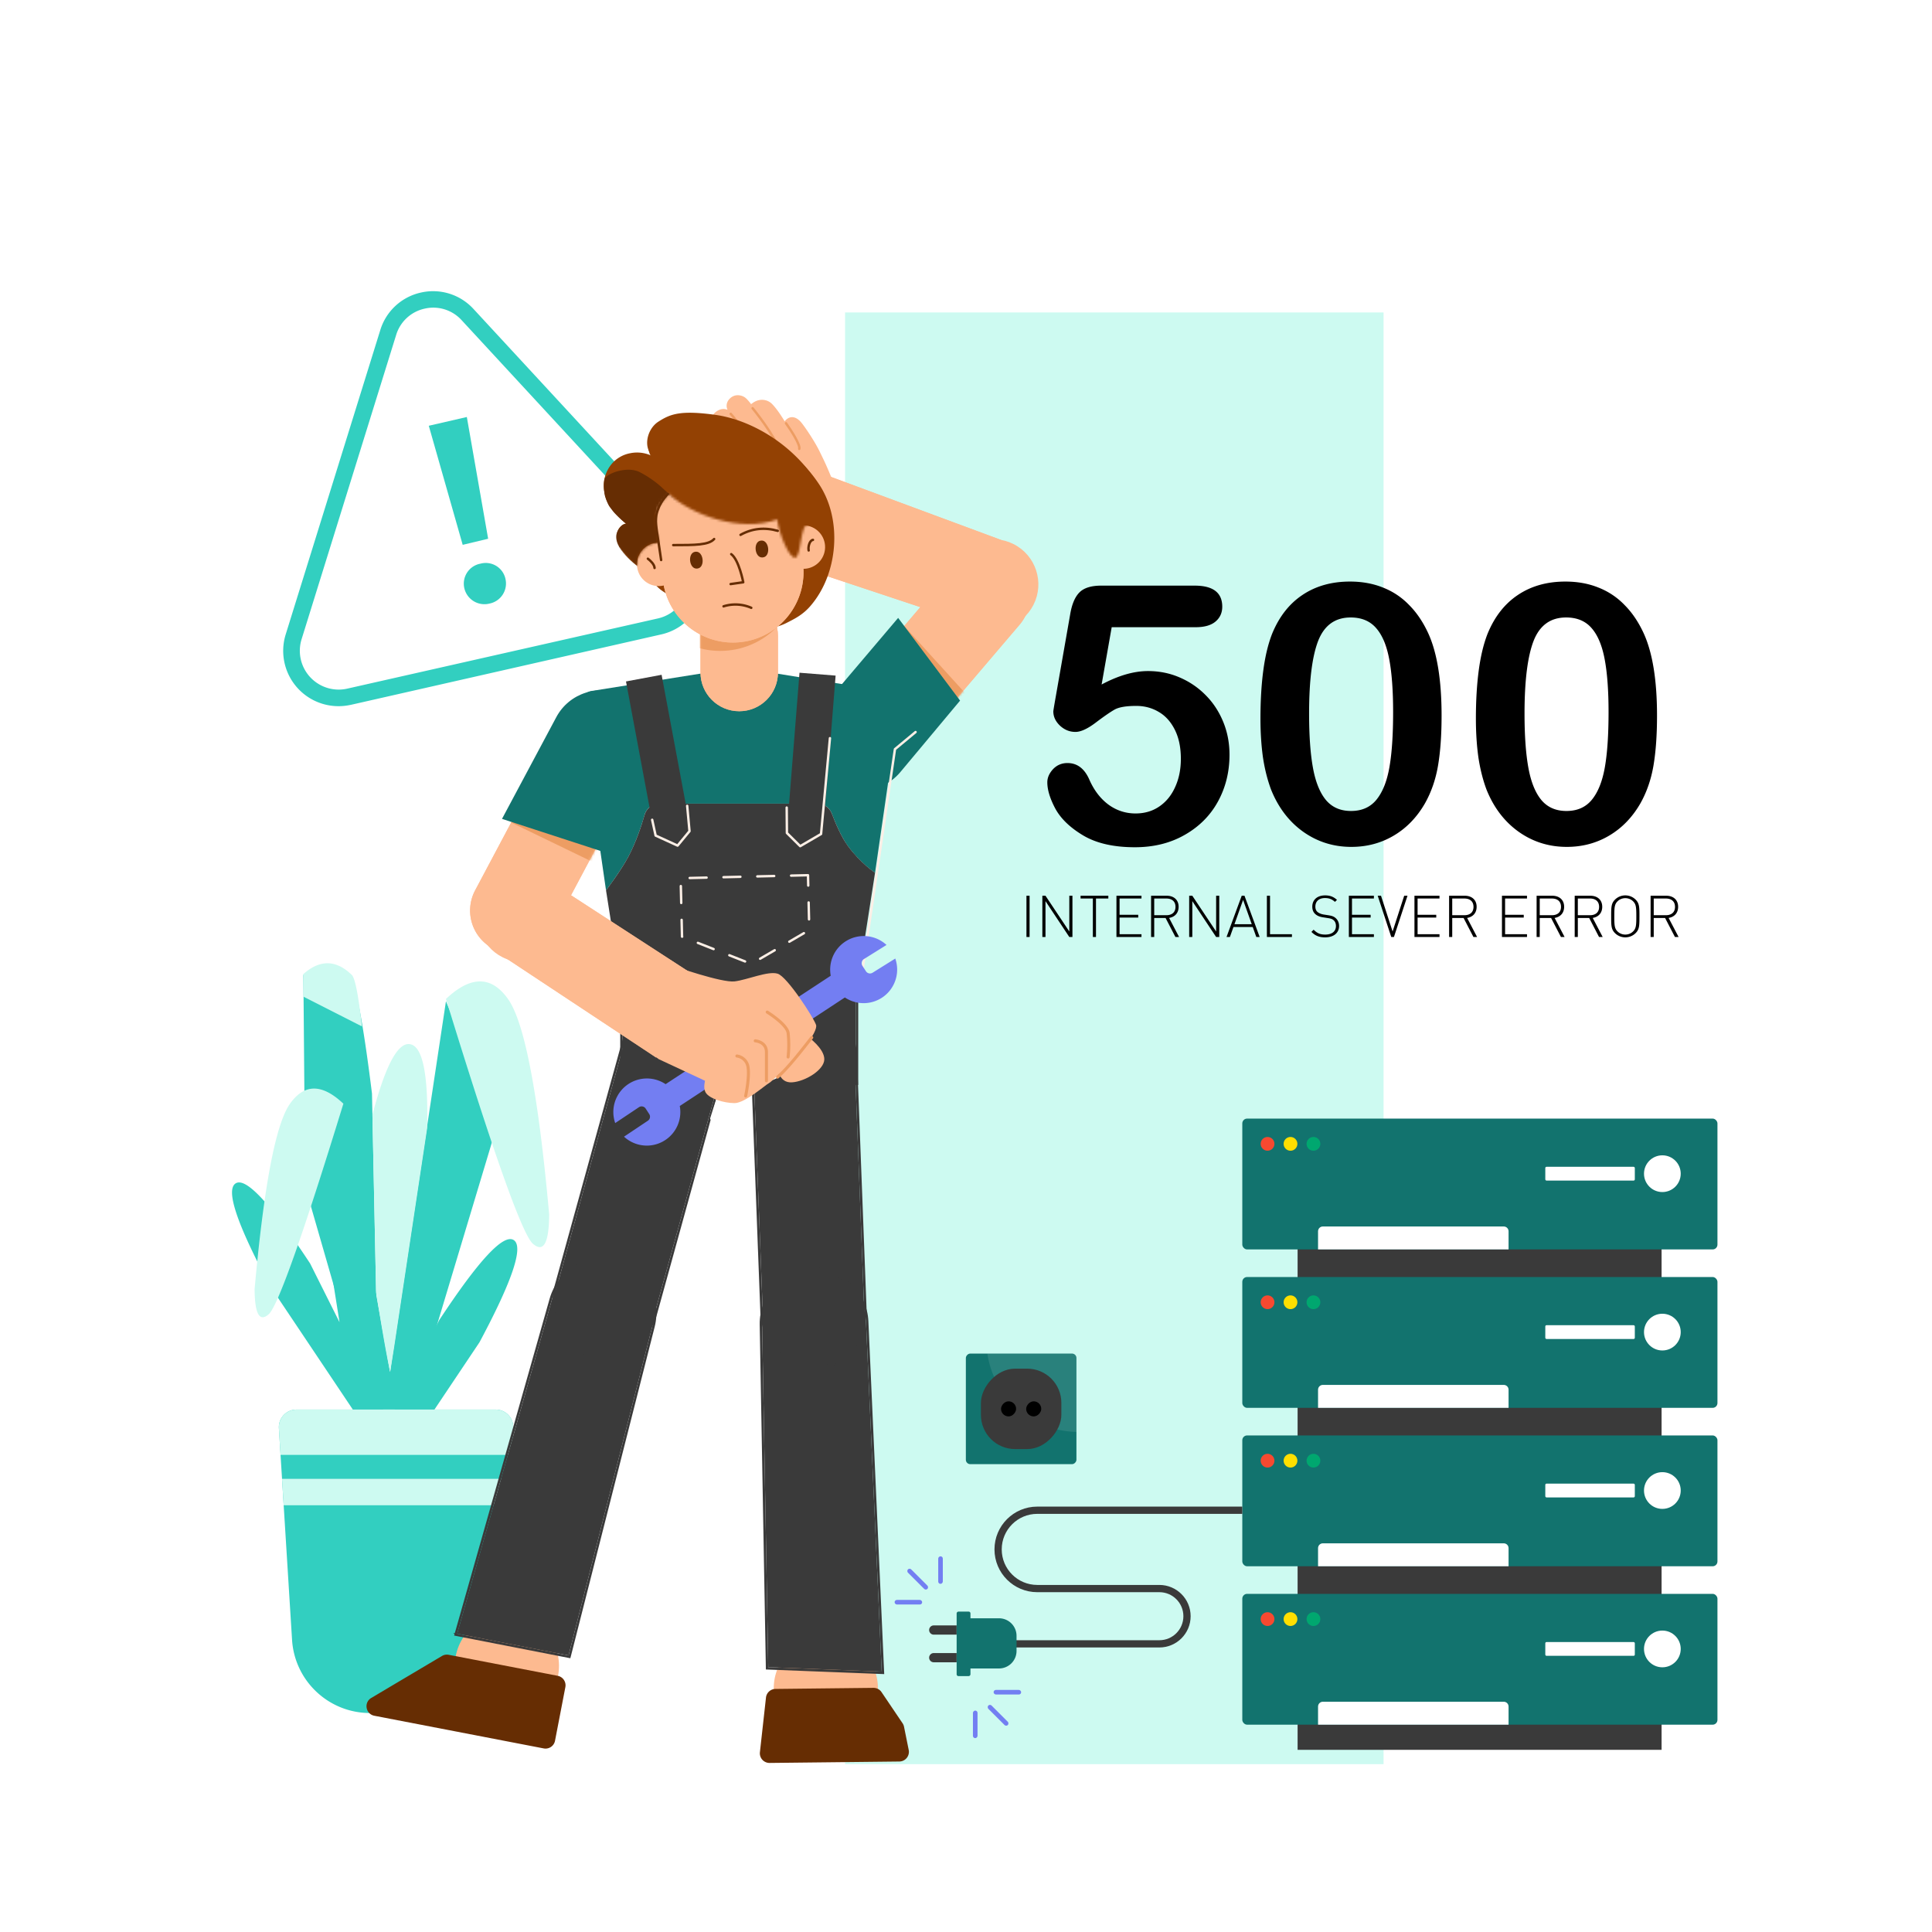 <svg width="800" height="800" fill="none" xmlns="http://www.w3.org/2000/svg"><path fill="#fff" d="M0 0h800v800H0z"/><path d="M572.903 129.377H349.929V730.5h222.974V129.377z" fill="#CDFAF1"/><g clip-path="url(#a)"><path d="M158.69 583.665h4.643l18.536-37.024c16.303-24.766 26.577-35.822 30.821-33.17 4.244 2.652-.471 16.766-14.145 42.342l-18.651 27.852h25.34a7.3 7.3 0 0 1 7.284 7.753l-5.451 87.587c-1.06 17.041-15.187 30.319-32.256 30.319h-21.622c-17.07 0-31.196-13.278-32.256-30.319l-5.451-87.587a7.3 7.3 0 0 1 7.284-7.753h23.329l-34.364-51.315c-13.673-25.576-18.388-39.691-14.145-42.343 4.244-2.652 14.518 8.405 30.822 33.17l12.177 24.324-14.52-91.622-.443-52.191c11.564-4.145 18.256-3.687 20.076 1.374 2.463 6.846 5.241 22.774 8.334 47.784l2.631 126.771 2.027 4.048z" fill="#32CFC0"/><path d="m161.507 568.102 23.152-153.509 21.372 50.652-35.597 118.37h-6.165l.009.05h-11.266l-32.92-114.139 21.635-12.513 19.78 111.089z" fill="#32CFC0"/><path d="M154.21 461.623c5.317-20.302 10.498-30.053 15.542-29.254 5.26.834 7.634 12.428 7.122 34.783l-13.675 90.672-1.637 10.244c-.79-3.628-1.588-7.72-2.395-12.277-.806-4.557-1.95-11.439-3.432-20.646l-1.525-73.522zm57.006 150.72-.682 10.949h-93.068l-.682-10.949h94.432zm-88.45-28.678h82.468a7.3 7.3 0 0 1 7.284 7.753l-.686 11.018h-95.664l-.686-11.018a7.3 7.3 0 0 1 7.284-7.753zm-17.341-49.857c3.859-42.855 8.748-68.453 14.667-76.795 5.918-8.342 13.283-8.342 22.093 0-16.862 54.889-27.185 83.969-30.971 87.243-3.786 3.273-5.716-.21-5.789-10.448zm121.978-30.925c-.085 11.896-2.329 15.942-6.731 12.139-4.402-3.803-16.407-37.592-36.013-101.366 10.244-9.692 18.807-9.692 25.69 0 6.882 9.692 12.567 39.435 17.054 89.227zM125.622 412.68v-9.348c6.847-6.068 13.529-5.95 20.047.356 1.353 1.309 2.753 8.416 4.201 21.322l-24.248-12.33z" fill="#CDFAF1"/></g><path d="M145.136 291.874a22.92 22.92 0 0 1-21.807-6.846 22.915 22.915 0 0 1-5.039-22.293L157.462 136.7a22.683 22.683 0 0 1 16.813-15.553 22.685 22.685 0 0 1 21.804 6.806l89.56 96.921a22.888 22.888 0 0 1-11.771 37.81l-128.657 29.19h-.075zm30.702-164.072a15.85 15.85 0 0 0-11.797 10.889l-39.172 126.035a16.08 16.08 0 0 0 10.543 20.079c2.683.844 5.54.969 8.287.364l128.732-29.089a16.056 16.056 0 0 0 8.268-26.568l-89.561-96.946a15.857 15.857 0 0 0-15.3-4.764z" fill="#32CFC0"/><path d="M192.248 243.477a8.416 8.416 0 0 1 6.73-10.083 8.349 8.349 0 0 1 10.31 6.251 8.481 8.481 0 0 1-1.084 6.504 8.485 8.485 0 0 1-2.33 2.427 8.444 8.444 0 0 1-3.09 1.328 8.558 8.558 0 0 1-6.64-.964 8.543 8.543 0 0 1-3.896-5.463zM177.552 176.3l15.754-3.63 8.823 50.414-10.537 2.521-14.04-49.305z" fill="#32CFC0"/><path d="M495.12 259.71h-34.79l-4.175 23.731c6.934-3.711 13.33-5.567 19.19-5.567 4.687 0 9.057.879 13.11 2.637 4.102 1.758 7.691 4.199 10.767 7.324 3.076 3.076 5.493 6.739 7.251 10.987 1.757 4.248 2.636 8.813 2.636 13.696 0 7.08-1.587 13.525-4.76 19.336-3.174 5.81-7.764 10.425-13.77 13.843-5.957 3.418-12.842 5.127-20.654 5.127-8.74 0-15.845-1.612-21.314-4.834-5.42-3.223-9.277-6.91-11.572-11.06-2.246-4.199-3.369-7.861-3.369-10.986 0-1.905.781-3.711 2.344-5.42 1.611-1.709 3.613-2.564 6.006-2.564 4.101 0 7.153 2.368 9.155 7.105 1.953 4.345 4.59 7.739 7.91 10.18 3.32 2.393 7.031 3.589 11.133 3.589 3.76 0 7.055-.976 9.887-2.929 2.833-1.954 5.005-4.639 6.519-8.057 1.563-3.418 2.344-7.3 2.344-11.646 0-4.687-.83-8.691-2.49-12.011-1.661-3.321-3.882-5.786-6.666-7.398-2.783-1.66-5.883-2.49-9.301-2.49-4.199 0-7.202.513-9.009 1.538-1.807 1.025-4.419 2.832-7.837 5.42-3.369 2.539-6.152 3.809-8.35 3.809-2.392 0-4.516-.855-6.372-2.564-1.855-1.758-2.783-3.735-2.783-5.932 0-.245.269-1.905.806-4.981l6.152-35.083c.684-4.199 1.953-7.251 3.809-9.155 1.855-1.905 4.883-2.857 9.082-2.857h38.672c7.617 0 11.425 2.906 11.425 8.716 0 2.539-.927 4.59-2.783 6.152-1.855 1.563-4.59 2.344-8.203 2.344zm101.807 36.621c0 8.008-.489 14.893-1.465 20.655-.977 5.761-2.783 10.986-5.42 15.673-3.32 5.762-7.617 10.206-12.891 13.331-5.273 3.125-11.132 4.687-17.578 4.687-7.422 0-14.087-2.1-19.995-6.299-5.859-4.199-10.278-10.01-13.257-17.431-1.513-4.053-2.636-8.521-3.369-13.404-.683-4.931-1.025-10.254-1.025-15.967 0-7.373.39-14.013 1.172-19.921.781-5.909 2.002-10.987 3.662-15.235 2.881-7.031 7.055-12.378 12.524-16.04 5.518-3.711 12.085-5.566 19.702-5.566 5.03 0 9.595.83 13.697 2.49a30.21 30.21 0 0 1 10.766 7.178c3.125 3.125 5.762 7.007 7.91 11.645 3.711 8.057 5.567 19.458 5.567 34.204zm-20.069-1.465c0-8.935-.537-16.235-1.611-21.899-1.074-5.713-2.881-10.01-5.42-12.891-2.539-2.929-6.055-4.394-10.547-4.394-6.445 0-10.937 3.247-13.476 9.741-2.491 6.494-3.736 16.504-3.736 30.029 0 9.18.537 16.7 1.612 22.559 1.074 5.859 2.881 10.303 5.42 13.33 2.539 2.979 5.981 4.468 10.327 4.468 4.492 0 8.008-1.563 10.547-4.688 2.539-3.125 4.321-7.592 5.346-13.403 1.026-5.81 1.538-13.428 1.538-22.852zm109.278 1.465c0 8.008-.489 14.893-1.465 20.655-.977 5.761-2.783 10.986-5.42 15.673-3.32 5.762-7.617 10.206-12.891 13.331-5.273 3.125-11.132 4.687-17.578 4.687-7.422 0-14.087-2.1-19.995-6.299-5.859-4.199-10.278-10.01-13.257-17.431-1.513-4.053-2.636-8.521-3.369-13.404-.683-4.931-1.025-10.254-1.025-15.967 0-7.373.39-14.013 1.172-19.921.781-5.909 2.002-10.987 3.662-15.235 2.881-7.031 7.055-12.378 12.524-16.04 5.518-3.711 12.085-5.566 19.702-5.566 5.03 0 9.595.83 13.697 2.49a30.21 30.21 0 0 1 10.766 7.178c3.125 3.125 5.762 7.007 7.91 11.645 3.711 8.057 5.567 19.458 5.567 34.204zm-20.069-1.465c0-8.935-.537-16.235-1.611-21.899-1.074-5.713-2.881-10.01-5.42-12.891-2.539-2.929-6.055-4.394-10.547-4.394-6.445 0-10.937 3.247-13.476 9.741-2.491 6.494-3.736 16.504-3.736 30.029 0 9.18.537 16.7 1.612 22.559 1.074 5.859 2.881 10.303 5.42 13.33 2.539 2.979 5.981 4.468 10.327 4.468 4.492 0 8.008-1.563 10.547-4.688 2.539-3.125 4.321-7.592 5.346-13.403 1.026-5.81 1.538-13.428 1.538-22.852zM426.327 387.992v-17.088h-1.296v17.088h1.296zm17.746 0v-17.088h-1.296v14.808l-9.864-14.808h-1.296v17.088h1.296v-14.856l9.864 14.856h1.296zm14.862-15.936v-1.152h-11.496v1.152h5.088v15.936h1.296v-15.936h5.112zm13.729 15.936v-1.152h-9.072v-6.888h7.728V378.8h-7.728v-6.744h9.072v-1.152h-10.368v17.088h10.368zm15.568 0-4.128-7.896c2.4-.408 3.936-2.064 3.936-4.608 0-2.976-2.112-4.584-4.896-4.584h-6.504v17.088h1.296v-7.872h4.704l4.08 7.872h1.512zm-1.488-12.48c0 2.352-1.584 3.456-3.768 3.456h-5.04v-6.912h5.04c2.184 0 3.768 1.104 3.768 3.456zm18.125 12.48v-17.088h-1.296v14.808l-9.864-14.808h-1.296v17.088h1.296v-14.856l9.864 14.856h1.296zm16.735 0-6.288-17.088h-1.152l-6.288 17.088h1.392l1.488-4.152h7.968l1.488 4.152h1.392zm-3.288-5.304h-7.152l3.576-10.056 3.576 10.056zm16.645 5.304v-1.152h-9.072v-15.936h-1.296v17.088h10.368zm19.516-4.584c0-1.368-.552-2.544-1.488-3.312-.72-.6-1.44-.888-3.048-1.128l-1.848-.288c-.96-.144-1.944-.552-2.544-1.056-.6-.504-.888-1.248-.888-2.232 0-2.16 1.488-3.528 3.96-3.528 2.04 0 3.096.648 4.152 1.584l.84-.84c-1.464-1.272-2.808-1.848-4.92-1.848-3.264 0-5.304 1.824-5.304 4.68 0 1.32.432 2.376 1.344 3.144.72.624 1.752 1.056 3.048 1.248l1.992.312c1.392.216 1.848.384 2.472.912.624.552.936 1.392.936 2.4 0 2.232-1.704 3.528-4.392 3.528-2.064 0-3.312-.48-4.848-2.016l-.912.912c1.56 1.56 3.144 2.256 5.688 2.256 3.552 0 5.76-1.848 5.76-4.728zm14.422 4.584v-1.152h-9.072v-6.888h7.728V378.8h-7.728v-6.744h9.072v-1.152h-10.368v17.088h10.368zm13.911-17.088h-1.368l-4.8 14.808-4.8-14.808h-1.368l5.616 17.088h1.104l5.616-17.088zm13.253 17.088v-1.152h-9.072v-6.888h7.728V378.8h-7.728v-6.744h9.072v-1.152h-10.368v17.088h10.368zm15.567 0-4.128-7.896c2.4-.408 3.936-2.064 3.936-4.608 0-2.976-2.112-4.584-4.896-4.584h-6.504v17.088h1.296v-7.872h4.704l4.08 7.872h1.512zm-1.488-12.48c0 2.352-1.584 3.456-3.768 3.456h-5.04v-6.912h5.04c2.184 0 3.768 1.104 3.768 3.456zm22.155 12.48v-1.152h-9.072v-6.888h7.728V378.8h-7.728v-6.744h9.072v-1.152h-10.368v17.088h10.368zm15.568 0-4.128-7.896c2.4-.408 3.936-2.064 3.936-4.608 0-2.976-2.112-4.584-4.896-4.584h-6.504v17.088h1.296v-7.872h4.704l4.08 7.872h1.512zm-1.488-12.48c0 2.352-1.584 3.456-3.768 3.456h-5.04v-6.912h5.04c2.184 0 3.768 1.104 3.768 3.456zm17.261 12.48-4.128-7.896c2.4-.408 3.936-2.064 3.936-4.608 0-2.976-2.112-4.584-4.896-4.584h-6.504v17.088h1.296v-7.872h4.704l4.08 7.872h1.512zm-1.488-12.48c0 2.352-1.584 3.456-3.768 3.456h-5.04v-6.912h5.04c2.184 0 3.768 1.104 3.768 3.456zm16.71 3.936c0-3.864-.024-5.376-1.584-6.936a6.027 6.027 0 0 0-4.272-1.752 6.027 6.027 0 0 0-4.272 1.752c-1.56 1.56-1.584 3.072-1.584 6.936s.024 5.376 1.584 6.936a6.027 6.027 0 0 0 4.272 1.752 6.027 6.027 0 0 0 4.272-1.752c1.56-1.56 1.584-3.072 1.584-6.936zm-1.296 0c0 3.672-.096 4.992-1.32 6.216-.864.864-2.016 1.32-3.24 1.32-1.224 0-2.376-.456-3.24-1.32-1.224-1.224-1.32-2.544-1.32-6.216s.096-4.992 1.32-6.216c.864-.864 2.016-1.32 3.24-1.32 1.224 0 2.376.456 3.24 1.32 1.224 1.224 1.32 2.544 1.32 6.216zm17.504 8.544-4.128-7.896c2.4-.408 3.936-2.064 3.936-4.608 0-2.976-2.112-4.584-4.896-4.584h-6.504v17.088h1.296v-7.872h4.704l4.08 7.872h1.512zm-1.488-12.48c0 2.352-1.584 3.456-3.768 3.456h-5.04v-6.912h5.04c2.184 0 3.768 1.104 3.768 3.456z" fill="#000"/><path d="M311.86 438.604c-.441-11.59 8.593-21.436 20.178-21.992a20.75 20.75 0 0 1 21.773 19.979l3.999 105.159c.441 11.59-8.593 21.436-20.177 21.991a20.748 20.748 0 0 1-21.774-19.978l-3.999-105.159z" fill="#3A3A3A"/><path d="M332.019 416.113c-11.861.569-21.11 10.649-20.659 22.515l3.999 105.159a21.244 21.244 0 0 0 22.293 20.454c11.86-.569 21.109-10.649 20.658-22.515l-3.999-105.159a21.243 21.243 0 0 0-22.292-20.454z" stroke="#3A3A3A"/><path d="M363.033 698.892c-.128-11.638-9.667-20.969-21.305-20.84-11.638.128-20.969 9.667-20.84 21.305.128 11.638 9.666 20.968 21.304 20.84 11.639-.128 20.969-9.667 20.841-21.305z" fill="#FDBA90" stroke="#FDBA90"/><path d="M317.177 702.913a4.001 4.001 0 0 1 3.931-3.559l40.557-.447a4.001 4.001 0 0 1 3.359 1.761l8.705 12.888c.296.438.502.93.607 1.448l1.939 9.61a4 4 0 0 1-3.877 4.791l-53.713.592a4 4 0 0 1-4.02-4.44l2.512-22.644z" fill="#662D03"/><path d="M315.578 548.477c-.211-11.784 9.1-21.544 20.881-21.888 11.744-.343 21.591 8.801 22.118 20.538l6.509 145.042-46.968-1.835-2.54-141.857z" fill="#3A3A3A"/><path d="m365.067 692.668.543.022-.024-.544-6.51-145.041c-.539-12.01-10.614-21.366-22.632-21.016-12.054.352-21.581 10.339-21.366 22.397l2.54 141.857.009.472.471.018 46.969 1.835z" stroke="#3A3A3A"/><path d="M357.338 546.787c.462-11.313-8.334-20.858-19.646-21.32-11.313-.463-20.858 8.333-21.32 19.646-.462 11.312 8.333 20.857 19.646 21.32 11.312.462 20.857-8.334 21.32-19.646z" fill="#3A3A3A" stroke="#3A3A3A"/><path d="M298.937 443.037c3.086-11.18-3.45-22.835-14.598-26.032a20.75 20.75 0 0 0-25.775 14.454L230.56 532.9c-3.086 11.179 3.449 22.834 14.598 26.032a20.75 20.75 0 0 0 25.775-14.454l28.004-101.441z" fill="#3A3A3A"/><path d="M284.472 416.523c11.414 3.274 18.105 15.206 14.945 26.652l-28.004 101.441a21.244 21.244 0 0 1-26.388 14.798c-11.414-3.274-18.105-15.206-14.946-26.652l28.005-101.441a21.243 21.243 0 0 1 26.388-14.798z" stroke="#3A3A3A"/><path d="M189.203 685.834c2.204-11.428 13.255-18.906 24.683-16.702 11.429 2.204 18.906 13.255 16.703 24.683-2.204 11.429-13.255 18.906-24.684 16.703-11.428-2.204-18.906-13.255-16.702-24.684z" fill="#FDBA90" stroke="#FDBA90"/><path d="M234.104 698.605a4 4 0 0 0-3.17-4.685l-45.131-8.704a4.001 4.001 0 0 0-2.799.489l-29.279 17.385c-3.163 1.878-2.327 6.67 1.285 7.367l70.127 13.523a4 4 0 0 0 4.685-3.17l4.282-22.205z" fill="#662D03"/><path d="M270.126 549.131c2.907-11.422-3.919-23.057-15.307-26.093-11.353-3.026-23.035 3.615-26.24 14.919l-39.278 138.517 46.131 9.006 34.694-136.349z" fill="#3A3A3A"/><path d="m189.205 676.965-.534-.104.149-.523 39.278-138.517c3.28-11.567 15.233-18.363 26.849-15.266 11.654 3.107 18.638 15.012 15.664 26.7l-34.694 136.348-.117.458-.463-.09-46.132-9.006z" stroke="#3A3A3A"/><path d="M229.865 537.911c2.144-11.118 12.894-18.392 24.011-16.248 11.117 2.144 18.392 12.894 16.248 24.011-2.144 11.117-12.894 18.391-24.011 16.247-11.117-2.143-18.391-12.893-16.248-24.01z" fill="#3A3A3A" stroke="#3A3A3A"/><path d="M257.822 378.962c0-13.255 10.745-24 24-24h48.553c13.255 0 24 10.745 24 24v69.266h-96.553v-69.266z" fill="#3A3A3A"/><path d="M354.375 448.728h.5v-69.766c0-13.531-10.969-24.5-24.5-24.5h-48.553c-13.531 0-24.5 10.969-24.5 24.5v69.766h97.053z" stroke="#3A3A3A"/><path d="M346.492 291.986c-6.448 7.567-5.594 18.988 1.908 25.511a17.785 17.785 0 0 0 25.258-1.888l48.532-56.945c6.448-7.566 5.594-18.987-1.907-25.511a17.786 17.786 0 0 0-25.259 1.889l-48.532 56.944z" fill="#FDBA90"/><path d="M346.87 292.315c-6.269 7.355-5.439 18.46 1.854 24.802a17.291 17.291 0 0 0 24.557-1.836l48.532-56.945c6.269-7.356 5.439-18.46-1.855-24.802a17.291 17.291 0 0 0-24.557 1.836l-48.531 56.945z" stroke="#FDBA90"/><mask id="b" style="mask-type:alpha" maskUnits="userSpaceOnUse" x="342" y="228" width="85" height="94"><path d="M346.87 292.315c-6.269 7.355-5.439 18.46 1.854 24.802a17.291 17.291 0 0 0 24.557-1.836l48.532-56.945c6.269-7.356 5.439-18.46-1.854-24.802a17.291 17.291 0 0 0-24.557 1.836l-48.532 56.945z" fill="#F8DAC3" stroke="#F8DAC3"/></mask><g mask="url(#b)"><path d="M346.896 319.03c-8.361-7.218-9.507-19.593-2.559-27.64l27.481-34.986 28.919 31.774-26.123 29.352c-6.948 8.047-19.357 8.719-27.718 1.5z" fill="#ED9D63"/></g><path d="m330.783 192.543-13.633 37.605 83.553 27.758c9.578 3.182 20.015-1.872 23.454-11.36a18.273 18.273 0 0 0-10.848-23.411l-82.526-30.592z" fill="#FDBA90"/><path d="m413.131 223.602-82.049-30.415-13.287 36.649 83.07 27.597c9.32 3.097 19.474-1.822 22.821-11.052a17.78 17.78 0 0 0-10.555-22.779z" stroke="#FDBA90"/><circle cx="18.698" cy="18.698" r="18.198" transform="scale(1 -1) rotate(63.163 427.002 207.644)" fill="#FDBA90" stroke="#FDBA90"/><path d="M346.347 204.389c4.117 10.709 1.489 18.645-9.385 25.137-10.874 6.492-18.813 4.357-29.075-6.734-7.552-8.161-16.714-19.464-17.643-26.595-.374-2.865.573-6.329 3.01-6.878 2.436-.55 3.634 1.861 4.702 4.733 1.206 3.246 3.594 7.203 6.278 6.544 1.584-.389 2.686-3.346 1.98-5.519-1.16-3.564-2.634-6.287-4.762-9.598a222.875 222.875 0 0 0-4.959-7.379l-.396-.559c-1.749-2.664-1.121-5.345.78-6.708 3.65-2.617 6.194.791 6.538 1.289a175.56 175.56 0 0 0-1.009-1.489l-.277-.402c-1.341-1.917-.796-4.026 1.017-5.334 1.812-1.307 4.183-.702 5.353.335 1.169 1.037 2.452 2.871 2.452 2.871 3.329-3.18 6.784-2.08 8.285-.576 1.501 1.504 3.088 3.677 4.994 6.759.286.462.477.783.722 1.19a3.747 3.747 0 0 1 1.33-1.666c1.704-1.192 3.503-.385 4.937 1.237 1.434 1.623 5.664 7.884 7.702 12.078 2.039 4.195 3.31 6.556 7.426 17.264z" fill="#FDBA90"/><path d="M324.952 175.476a3.747 3.747 0 0 1 1.33-1.666c1.704-1.192 3.503-.385 4.937 1.237 1.434 1.623 5.664 7.884 7.702 12.078 2.039 4.195 3.31 6.556 7.426 17.264 4.117 10.709 1.489 18.645-9.385 25.137-10.874 6.492-18.813 4.357-29.075-6.734-7.552-8.161-16.714-19.464-17.643-26.595-.374-2.865.573-6.329 3.01-6.878 2.436-.55 3.634 1.861 4.702 4.733 1.206 3.246 3.594 7.203 6.278 6.544 1.584-.389 2.686-3.346 1.98-5.519-1.16-3.564-2.634-6.287-4.762-9.598a222.875 222.875 0 0 0-4.959-7.379l-.396-.559c-1.749-2.664-1.121-5.345.78-6.708 3.929-2.817 6.577 1.348 6.577 1.348m21.498 3.295c-.245-.407-.436-.728-.722-1.19-1.906-3.082-3.493-5.255-4.994-6.759-1.501-1.504-4.956-2.604-8.285.576m14.001 7.373c2.005 3.257 5.492 9.218 6.126 10.927m-20.127-18.3s3.455 4.865 3.888 5.51m-3.888-5.51s2.36 3.379 3.888 5.51m-3.888-5.51s-1.283-1.834-2.452-2.871c-1.17-1.037-3.541-1.642-5.353-.335-1.813 1.308-2.358 3.417-1.017 5.334l.277.402c.243.355.6.879 1.048 1.548m11.385 1.432c2.924 4.426 4.749 7.505 7.268 12.173m-18.653-13.605c.898 1.34 2.16 3.255 3.608 5.55 0 0 4.421 7.167 6.677 11.288m-10.285-16.838s.354.542.5.749c.291.414.605.953 1.117 1.697 1.021 1.486 3.829 6.061 3.829 6.061" stroke="#FDBA90" stroke-linecap="round" stroke-linejoin="round"/><path d="M325.474 175.267c2.044 2.843 6.002 8.944 5.48 10.606m-19.307-16.83c3.626 4.457 10.96 14.431 11.287 18.663m-7.224 4.998c-1.911-4.328-7.213-14.655-13.134-21.333" stroke="#ED9D63" stroke-linecap="round" stroke-linejoin="round"/><path d="m372.239 319.616-.005.006c-7.399 8.57-20.344 9.519-28.914 2.12-8.569-7.399-9.519-20.343-2.121-28.912l.001-.002 30.274-35.692.406-.479.375.502 24.419 32.611.238.316-.254.304-24.419 29.226z" fill="#12736E" stroke="#12736E"/><path fill-rule="evenodd" clip-rule="evenodd" d="m305.077 276.537-60.11 9.575a6 6 0 0 0-4.99 6.812l10.965 75.752s6.174-8.13 9.217-13.883c3.26-6.163 5.49-12.949 6.74-17.334.774-2.715 3.222-4.678 6.045-4.678h65.66c2.607 0 4.915 1.682 5.84 4.121 1.467 3.869 3.894 9.604 6.613 13.333 5.35 7.336 11.281 11.136 11.281 11.136l9.884-68.297a6 6 0 0 0-4.978-6.81l-60.267-9.725a5.995 5.995 0 0 0-1.9-.002z" fill="#12736E"/><path d="M257.796 412.165s42.737 3.441 61.718 3.441c18.98 0 34.908-3.441 34.908-3.441l7.916-50.794s-5.931-3.8-11.281-11.136c-2.719-3.729-5.146-9.464-6.613-13.333-.925-2.439-3.233-4.121-5.84-4.121h-65.66c-2.823 0-5.271 1.963-6.045 4.678-1.25 4.385-3.48 11.171-6.74 17.334-3.043 5.753-9.217 13.883-9.217 13.883l6.854 43.489z" fill="#3A3A3A"/><path d="m334.572 362.405-52.73 1.241.569 24.198 28.675 11.282 24.02-14.016-.534-22.705z" stroke="#FCEFE6" stroke-linecap="round" stroke-linejoin="round" stroke-dasharray="7 7"/><path d="m355.525 412.706 15.059-102.497 8.536-7.084" stroke="#FCEFE6" stroke-linecap="round" stroke-linejoin="round"/><path d="M290.061 263.299c0-8.857 7.18-16.038 16.038-16.038 8.857 0 16.037 7.181 16.037 16.038v15.167c0 8.858-7.18 16.038-16.037 16.038-8.858 0-16.038-7.18-16.038-16.038v-15.167z" fill="#FDBA90"/><path d="M290.561 263.299c0-8.581 6.956-15.538 15.538-15.538 8.581 0 15.537 6.957 15.537 15.538v15.167c0 8.581-6.956 15.538-15.537 15.538-8.582 0-15.538-6.957-15.538-15.538v-15.167z" stroke="#FDBA90"/><mask id="c" style="mask-type:alpha" maskUnits="userSpaceOnUse" x="290" y="247" width="33" height="48"><path d="M290.561 263.299c0-8.581 6.956-15.538 15.538-15.538 8.581 0 15.537 6.957 15.537 15.538v15.167c0 8.581-6.956 15.538-15.537 15.538-8.582 0-15.538-6.957-15.538-15.538v-15.167z" fill="#F8DAC3" stroke="#F8DAC3"/></mask><g mask="url(#c)"><path d="M265.268 200.822c0-18.186 14.743-32.929 32.93-32.929 18.187 0 32.93 14.743 32.93 32.929v35.771c0 18.186-14.743 32.93-32.93 32.93-18.187 0-32.93-14.744-32.93-32.93v-35.771z" fill="#ED9D63"/></g><path d="M250.807 205.971c.085.298.18.589.286.879a16.25 16.25 0 0 0 2.302 4.158l.052.067c.368.478.758.953 1.174 1.425a38.825 38.825 0 0 0 3.526 3.415l.745.626c.504.425 1.011.839 1.518 1.248-2.451-.227-4.509 2.188-4.655 4.545-.147 2.358 1.094 4.569 2.528 6.486 2.516 3.395 5.804 5.46 8.821 8.309 2.26 2.12 3.691 4.779 6.115 6.775l.181.15c6.375 5.041 15.513 5.3 23.281 6.847 2.791.562 14.758 14.324 29.075 7.004 3.188-1.631 6.644-3.272 9.84-7.004 11.474-13.283 13.254-35.528 3.717-50.154-10.254-15.741-29.405-26.736-42.35-27.158-12.945-.422-18.731-.264-23.715 2.853-4.985 3.117-6.69 11.13-1.857 14.361-2.996-1.667-6.538-2.21-9.95-1.524-3.157.574-6.002 2.228-8.002 4.655a13.875 13.875 0 0 0-2.984 6.668 12.427 12.427 0 0 0 .352 5.369z" fill="#934103"/><path d="M324.21 227.549a8.5 8.5 0 1 1 16.879-2.03 8.5 8.5 0 0 1-16.879 2.03zM264.323 234.752a8.5 8.5 0 1 1 16.878-2.03 8.5 8.5 0 0 1-16.878 2.03z" fill="#FDBA90" stroke="#FDBA90"/><path d="M268.268 231.35c.913.661 2.744 2.353 2.774 3.83M336.638 223.555c-1.426.172-2.108 2.937-1.786 4.378" stroke="#662D03" stroke-linecap="round" stroke-linejoin="round"/><path d="M271.521 215.363c-2.407-20.007 15.696-36.379 35.36-31.981a29.198 29.198 0 0 1 22.617 25.007l3.005 24.989c1.926 16.01-9.491 30.549-25.501 32.475-16.01 1.926-30.55-9.492-32.476-25.502l-3.005-24.988z" fill="#FDBA90"/><path d="M272.017 215.303c-2.365-19.664 15.428-35.755 34.755-31.433a28.697 28.697 0 0 1 22.229 24.579l3.006 24.989c1.893 15.735-9.329 30.026-25.065 31.919-15.736 1.892-30.027-9.33-31.919-25.065l-3.006-24.989z" stroke="#FDBA90"/><mask id="d" style="mask-type:alpha" maskUnits="userSpaceOnUse" x="234" y="156" width="109" height="79"><path d="M272.571 224.793s-1.306-8.909-.955-11.534c.652-4.892 4.458-7.198 5.305-8.743 9.453 8.776 29.752 16.08 44.897 10.566.692 5.756 4.852 16.123 7.458 15.81 2.605-.314 1.943-14.035 5.43-13.668 5.461-11.04 16.483-29.372-4.742-39.419l1.344-2.507 2.719-2.103c-2.73-2.391-11.87-2.557-13.864 1.316 0 0-5.643-11.225-25.271-17.041-22.715-6.732-51.37 23.495-51.37 23.495l-9.154 23.74 29.395 29.912s-.945-4.595 3.723-8.198c2.169-1.674 5.085-1.626 5.085-1.626z" fill="#D9D9D9"/></mask><g mask="url(#d)"><path d="M250.489 204.677c.086.304.181.602.287.899a16.892 16.892 0 0 0 2.298 4.255l.051.068c.367.49.755.977 1.169 1.461a39.547 39.547 0 0 0 3.508 3.5l.741.642a92.37 92.37 0 0 0 1.509 1.281c-2.431-.241-4.461 2.217-4.598 4.625-.137 2.407 1.102 4.67 2.53 6.633 2.507 3.477 5.774 5.598 8.776 8.519 2.247 2.173 3.676 4.894 6.086 6.942l.181.154c6.338 5.172 15.398 5.47 23.104 7.078 2.769.585 32.591 5.216 32.803 6.984-.046-.384 2.446-3.496 5.599-7.296 11.327-13.525 13.186-35.784 3.677-50.757-10.223-16.114-27.675-25.915-42.083-27.892-14.408-1.977-18.569-.339-23.499 2.826-4.931 3.166-6.592 11.344-1.788 14.662a14.13 14.13 0 0 0-9.869-1.593 13.173 13.173 0 0 0-7.917 4.725 14.273 14.273 0 0 0-2.933 6.799 13.08 13.08 0 0 0 .368 5.485z" fill="#934103"/><path d="M250.282 204.083c.078.531.13 1.041.246 1.351.426 1.608 1.474 3.853 1.881 4.363.407.51 1.487 1.979 1.948 2.482 1.207 1.297 2.938 2.908 2.938 2.908s1.426 1.276 1.988 1.711c-1.56-.115-3.922 2.459-4.098 4.983-.175 2.525 1.194 4.886 2.78 6.93 2.783 3.621 6.43 5.814 9.772 8.848 2.503 2.258 4.082 5.097 6.769 7.221 2.416-3.384 3.74-7.32 3.814-11.338.102-7.421 5.003-13.341 4.383-20.765-2.215-6.282-5.325-7.69-8.802-11.088a43.421 43.421 0 0 0-9.249-6.313c-2.617-1.188-5.783-1.042-8.648-.312-2.498.624-4.963 1.931-5.686 3.19-.32 1.923-.364 3.576-.036 5.829z" fill="#662D03"/></g><path d="M311.082 251.681a16.398 16.398 0 0 0-11.476-.611" stroke="#662D03" stroke-linecap="round"/><path d="M302.784 229.461c3.201 2.317 4.976 11.641 4.976 11.641l-5.236.75" stroke="#662D03" stroke-linecap="round" stroke-linejoin="round"/><path d="M322.047 219.812c-5.442-1.552-10.661-.989-15.416 1.663M295.714 223.198c-2.246 2.516-7.947 2.516-16.947 2.516" stroke="#662D03" stroke-linecap="round"/><path d="M315.06 223.857c-3.338.337-2.639 7.265.703 6.965l.153-.015c3.344-.338 2.645-7.266-.702-6.966l-.148.015-.006.001zM287.916 228.469c-3.334.377-2.639 7.263.703 6.966l.153-.016c3.338-.336 2.639-7.262-.703-6.965l-.153.015z" fill="#662D03"/><path d="M273.763 231.901c-.17-1.414-1.781-11.767-2.121-14.595-.882-7.337 4.915-12.778 4.915-12.778" stroke="#662D03" stroke-linecap="round" stroke-linejoin="round"/><path d="M299.063 448.927c1.026.083-1.39-.047 0 0zm0 0c6.516.219 17.913-.347 22.38-2.954m-22.38 2.954-4.518 14.259" stroke="#fff" stroke-linecap="round" stroke-linejoin="round"/><path d="M231.868 302.586c4.665-8.779 15.6-12.185 24.425-7.608a17.787 17.787 0 0 1 7.533 24.184l-35.108 66.072c-4.664 8.778-15.599 12.185-24.424 7.607a17.786 17.786 0 0 1-7.533-24.183l35.107-66.072z" fill="#FDBA90"/><path d="M232.312 302.817c4.535-8.535 15.167-11.847 23.746-7.397a17.29 17.29 0 0 1 7.324 23.511l-35.107 66.072c-4.535 8.535-15.167 11.847-23.747 7.397a17.292 17.292 0 0 1-7.323-23.511l35.107-66.072z" stroke="#FDBA90"/><mask id="e" style="mask-type:alpha" maskUnits="userSpaceOnUse" x="194" y="292" width="72" height="103"><path d="M232.312 302.817c4.535-8.535 15.167-11.847 23.746-7.397a17.29 17.29 0 0 1 7.324 23.511l-35.107 66.072c-4.535 8.535-15.167 11.847-23.746 7.397a17.29 17.29 0 0 1-7.324-23.511l35.107-66.072z" fill="#F8DAC3" stroke="#F8DAC3"/></mask><g mask="url(#e)"><path d="M257.409 292.046c-9.787-5.12-21.698-1.67-26.603 7.707l-21.494 39.697 36.542 17.678 20.395-38.833c4.905-9.377.947-21.128-8.84-26.249z" fill="#ED9D63"/></g><path d="m304.193 414.683-32.543 23.183-61.191-40.484c-8.46-5.597-10.804-17.062-5.219-25.532a18.041 18.041 0 0 1 24.934-5.214l74.019 48.047z" fill="#FDBA90"/><path d="m229.906 367.059 73.397 47.642-31.665 22.558-60.907-40.296c-8.228-5.444-10.508-16.596-5.077-24.833a17.547 17.547 0 0 1 24.252-5.071z" stroke="#FDBA90"/><circle cx="216.469" cy="379.657" r="18.198" transform="rotate(-63.51 216.469 379.657)" fill="#FDBA90" stroke="#FDBA90"/><path d="m281.556 457.921 68.287-44.894a13.9 13.9 0 0 0 16.241-.536 13.894 13.894 0 0 0 4.631-15.576l-9.402 5.872a2 2 0 0 1-2.736-.606l-1.468-2.258a2.001 2.001 0 0 1 .616-2.787l9.357-5.849a13.893 13.893 0 0 0-16.146-1.96 13.9 13.9 0 0 0-6.948 14.706l-68.372 44.898a13.899 13.899 0 0 0-20.872 16.112l9.829-6.572a2 2 0 0 1 2.79.574l1.473 2.272a2 2 0 0 1-.566 2.751l-9.876 6.603a13.883 13.883 0 0 0 21.994-4.266 13.882 13.882 0 0 0 1.084-8.48l.084-.004z" fill="#737EF2"/><path d="M334.622 429.326s6.707 4.8 6.707 9.263c0 4.462-7.991 9.275-13.413 9.586-5.423.312-6.396-5.747-5.436-8.938.96-3.191 12.142-9.911 12.142-9.911z" fill="#FDBA90"/><path d="M279.053 400.064s19.834 6.955 25.125 6.311c5.29-.645 13.883-4.445 17.858-3.183 3.974 1.262 14.877 18.194 15.87 21.174.994 2.981-7.935 13.562-9.922 15.213-1.987 1.652-8.271 8.271-9.587 8.929-1.316.658-9.923 8.271-14.219 8.271-4.297 0-11.252-1.92-12.246-4.968-.671-1.651 0-4.287 0-4.287l-19.147-8.938s-23.174-16.28-29.78-26.86c-6.606-10.581 36.048-11.662 36.048-11.662z" fill="#FDBA90"/><path d="M305.13 437.269a5.37 5.37 0 0 1 4.619 4.632c.671 4.297-.994 11.91-.994 11.91M312.73 430.985s4.632.335 4.632 4.632v11.91M317.698 419.088s7.981 4.922 8.639 8.561a45.982 45.982 0 0 1 0 10.02m9.776-8.043c-3.525 4.476-9.483 12.321-14.135 16.381" stroke="#ED9D63" stroke-width="1.257" stroke-linecap="round" stroke-linejoin="round"/><path d="m248.336 351.721.404.132.195-.378 18.098-35.114.001-.002c5.247-10.031 1.369-22.417-8.662-27.665-10.031-5.248-22.418-1.371-27.666 8.659l-.001.002-21.83 40.903-.281.526.567.185 39.175 12.752z" fill="#12736E" stroke="#12736E"/><path d="m267.961 288.168 11.018 58.947" stroke="#3A3A3A" stroke-width="15" stroke-linecap="square" stroke-linejoin="round"/><path d="m270.053 339.464 1.43 6.523 9.09 4.156 4.935-5.974-.96-10.483" stroke="#FCEFE6" stroke-linecap="round" stroke-linejoin="round"/><path d="m337.941 286.633-4.759 59.779" stroke="#3A3A3A" stroke-width="15" stroke-linecap="square" stroke-linejoin="round"/><path d="m343.663 305.659-3.684 39.682-8.633 5.038-5.504-5.454-.086-10.526" stroke="#FCEFE6" stroke-linecap="round" stroke-linejoin="round"/><path fill="#3A3A3A" d="M537.306 516.606h150.721v207.957H537.306z"/><rect x="514.41" y="463.186" width="196.751" height="54.178" rx="1.993" fill="#12736E"/><path d="M545.776 509.852c0-1.101.892-1.993 1.993-1.993h74.905c1.1 0 1.992.892 1.992 1.993v7.512h-78.89v-7.512z" fill="#fff"/><rect x="639.874" y="483.146" width="37.069" height="5.703" rx=".498" fill="#fff"/><circle cx="524.864" cy="473.642" r="2.851" fill="#F74930"/><circle cx="543.874" cy="473.642" r="2.851" fill="#00A76F"/><circle cx="534.368" cy="473.642" r="2.851" fill="#FFDF00"/><circle cx="688.349" cy="485.998" r="7.604" fill="#fff"/><rect x="514.41" y="528.784" width="196.751" height="54.178" rx="1.993" fill="#12736E"/><path d="M545.776 575.449c0-1.1.892-1.992 1.993-1.992h74.905c1.1 0 1.992.892 1.992 1.992v7.513h-78.89v-7.513z" fill="#fff"/><rect x="639.874" y="548.744" width="37.069" height="5.703" rx=".498" fill="#fff"/><circle cx="524.864" cy="539.239" r="2.851" fill="#F74930"/><circle cx="543.874" cy="539.239" r="2.851" fill="#00A76F"/><circle cx="534.368" cy="539.239" r="2.851" fill="#FFDF00"/><circle cx="688.349" cy="551.595" r="7.604" fill="#fff"/><rect x="514.41" y="594.381" width="196.751" height="54.178" rx="1.993" fill="#12736E"/><path d="M545.776 641.047c0-1.101.892-1.993 1.993-1.993h74.905c1.1 0 1.992.892 1.992 1.993v7.512h-78.89v-7.512z" fill="#fff"/><rect x="639.874" y="614.341" width="37.069" height="5.703" rx=".498" fill="#fff"/><circle cx="524.864" cy="604.836" r="2.851" fill="#F74930"/><circle cx="543.874" cy="604.836" r="2.851" fill="#00A76F"/><circle cx="534.368" cy="604.836" r="2.851" fill="#FFDF00"/><circle cx="688.349" cy="617.193" r="7.604" fill="#fff"/><rect x="514.41" y="659.979" width="196.751" height="54.178" rx="1.993" fill="#12736E"/><path d="M545.776 706.644c0-1.1.892-1.992 1.993-1.992h74.905c1.1 0 1.992.892 1.992 1.992v7.512h-78.89v-7.512z" fill="#fff"/><rect x="639.874" y="679.939" width="37.069" height="5.703" rx=".498" fill="#fff"/><circle cx="524.864" cy="670.434" r="2.851" fill="#F74930"/><circle cx="543.874" cy="670.434" r="2.851" fill="#00A76F"/><circle cx="534.368" cy="670.434" r="2.851" fill="#FFDF00"/><circle cx="688.349" cy="682.79" r="7.604" fill="#fff"/><rect width="45.789" height="45.789" rx="1.826" transform="matrix(-1 0 0 1 445.728 560.487)" fill="#12736E"/><path opacity=".1" fill-rule="evenodd" clip-rule="evenodd" d="M408.84 560.487c2.702 18.1 18.129 32.042 36.888 32.434v-30.608a1.827 1.827 0 0 0-1.826-1.826H408.84z" fill="#fff"/><rect width="33.301" height="33.301" rx="14.152" transform="matrix(-1 0 0 1 439.485 566.731)" fill="#3A3A3A"/><rect width="6.244" height="6.244" rx="3.122" transform="matrix(-1 0 0 1 431.158 580.26)" fill="#000"/><rect width="6.244" height="6.244" rx="3.122" transform="matrix(-1 0 0 1 420.752 580.26)" fill="#000"/><path fill-rule="evenodd" clip-rule="evenodd" d="M514.411 626.855h-84.9c-8.128 0-14.717 6.589-14.717 14.717 0 8.127 6.589 14.716 14.717 14.716h50.558c7.151 0 12.947 5.797 12.947 12.948 0 7.15-5.796 12.947-12.947 12.947h-68.683v-3h68.683c5.494 0 9.947-4.454 9.947-9.947 0-5.494-4.453-9.948-9.947-9.948h-50.558c-9.785 0-17.717-7.932-17.717-17.716 0-9.785 7.932-17.717 17.717-17.717h84.9v3z" fill="#3A3A3A"/><path d="M396.125 673.051h-9.54a1.909 1.909 0 0 0 0 3.816h9.54v-3.816zM396.125 684.498h-9.54a1.909 1.909 0 0 0 0 3.816h9.54v-3.816z" fill="#3A3A3A"/><path d="M420.927 677.358a7.26 7.26 0 0 0-7.26-7.26h-13.182v20.777h13.182a7.26 7.26 0 0 0 7.26-7.26v-6.257z" fill="#12736E"/><rect width="5.724" height="26.71" rx=".726" transform="matrix(-1 0 0 1 401.848 667.328)" fill="#12736E"/><rect width="1.901" height="11.406" rx=".95" transform="matrix(-1 0 0 1 390.4 644.433)" fill="#737EF2"/><rect width="1.901" height="11.406" rx=".95" transform="matrix(0 -1 -1 0 381.846 664.394)" fill="#737EF2"/><rect width="1.901" height="11.406" rx=".95" transform="scale(1 -1) rotate(45 986.67 133.45)" fill="#737EF2"/><rect width="1.901" height="11.406" rx=".95" transform="matrix(1 0 0 -1 402.874 719.722)" fill="#737EF2"/><rect width="1.901" height="11.406" rx=".95" transform="matrix(0 1 1 0 411.428 699.761)" fill="#737EF2"/><rect width="1.901" height="11.406" rx=".95" transform="scale(-1 1) rotate(45 -1056.646 -142.037)" fill="#737EF2"/><defs><clipPath id="a"><path fill="#fff" transform="translate(66 368.324)" d="M0 0h196v341H0z"/></clipPath></defs></svg>
